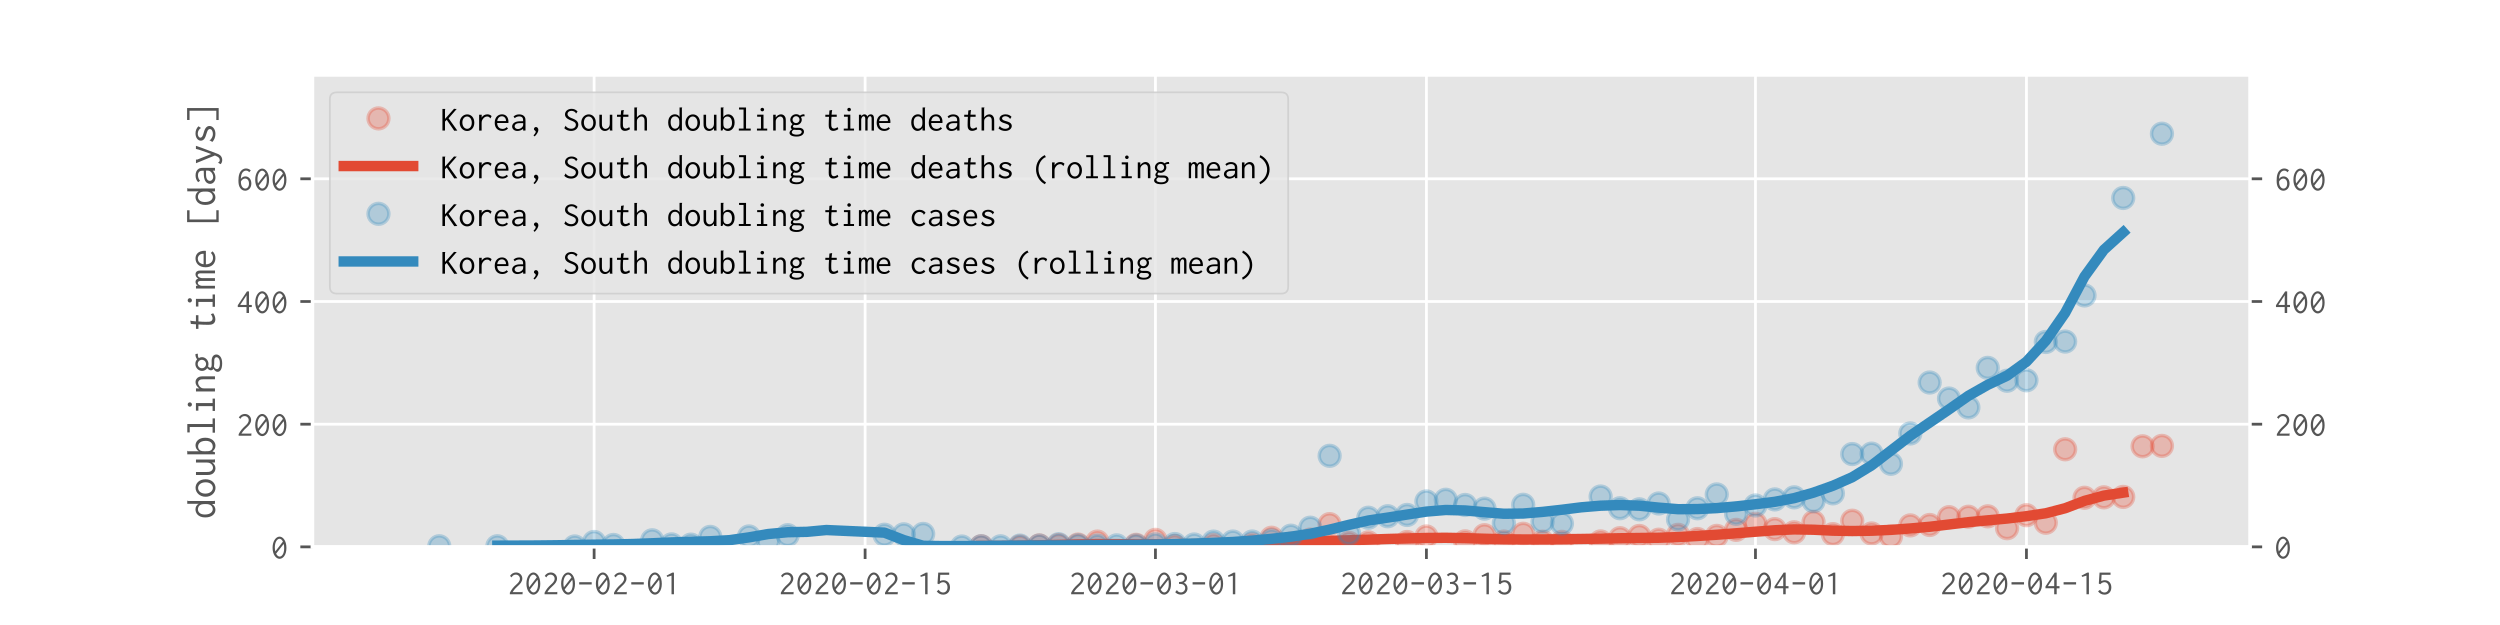 <?xml version="1.0" encoding="utf-8" standalone="no"?>
<!DOCTYPE svg PUBLIC "-//W3C//DTD SVG 1.1//EN"
  "http://www.w3.org/Graphics/SVG/1.1/DTD/svg11.dtd">
<!-- Created with matplotlib (https://matplotlib.org/) -->
<svg height="180pt" version="1.1" viewBox="0 0 720 180" width="720pt" xmlns="http://www.w3.org/2000/svg" xmlns:xlink="http://www.w3.org/1999/xlink">
 <defs>
  <style type="text/css">
*{stroke-linecap:butt;stroke-linejoin:round;}
  </style>
 </defs>
 <g id="figure_1">
  <g id="patch_1">
   <path d="M 0 180 
L 720 180 
L 720 0 
L 0 0 
z
" style="fill:#ffffff;"/>
  </g>
  <g id="axes_1">
   <g id="patch_2">
    <path d="M 90 157.5 
L 648 157.5 
L 648 21.6 
L 90 21.6 
z
" style="fill:#e5e5e5;"/>
   </g>
   <g id="matplotlib.axis_1">
    <g id="xtick_1">
     <g id="line2d_1">
      <path clip-path="url(#pb7c9d7b85d)" d="M 171.108 157.5 
L 171.108 21.6 
" style="fill:none;stroke:#ffffff;stroke-linecap:square;stroke-width:0.8;"/>
     </g>
     <g id="line2d_2">
      <defs>
       <path d="M 0 0 
L 0 3.5 
" id="m8cea202006" style="stroke:#555555;stroke-width:0.8;"/>
      </defs>
      <g>
       <use style="fill:#555555;stroke:#555555;stroke-width:0.8;" x="171.108" xlink:href="#m8cea202006" y="157.5"/>
      </g>
     </g>
     <g id="text_1">
      <!-- 2020-02-01 -->
      <defs>
       <path d="M 7.703 52.594 
L 12.797 48.5 
C 13.406 49.406 13.094 50 13.703 50.797 
C 15.203 53.094 18.906 56.5 24.297 56.5 
C 31 56.5 36.297 51.406 36.297 44.703 
C 36.297 37.094 29.906 31.594 25.406 27.5 
C 18.297 21.094 12.5 14.703 7.297 4.406 
L 7.297 0 
L 43.906 0 
L 43.906 6.906 
C 43.203 7.203 42.703 6.703 42.5 6.5 
C 42.094 6.094 41.906 6.094 41.5 6.094 
L 15.297 6.094 
C 20.5 15.094 27.797 21.297 32.297 25.5 
C 36.797 29.797 43.203 36.203 43.203 45.203 
C 43.203 54.906 35.297 62.703 25.203 62.703 
C 18.094 62.703 11.406 58.906 7.703 52.594 
z
" id="Inconsolata-50"/>
       <path d="M 25.094 62.703 
C 15.203 62.703 5 50.5 5 30.594 
C 5 10.406 15.297 -1.203 25.203 -1.203 
C 34.203 -1.203 44.906 8.594 44.906 30.094 
C 44.906 51.297 34.703 62.703 25.094 62.703 
z
M 34.797 48.406 
L 12.906 20 
C 12 23.5 11.5 27.406 11.5 31.797 
C 11.5 47.797 18.797 56.594 25 56.594 
C 28.406 56.594 32.094 53.906 34.797 48.406 
z
M 37.094 41.797 
C 38 38.297 38.406 34.094 38.406 29.203 
C 38.406 11.797 30.906 5.203 25.406 5.203 
C 21.703 5.203 17.906 8.203 15.203 13.703 
z
" id="Inconsolata-48"/>
       <path d="M 7 34.703 
L 7 28.094 
L 43 28.094 
L 43 34.703 
z
" id="Inconsolata-45"/>
       <path d="M 29.906 62.297 
L 25.094 62.297 
L 8.797 53.797 
L 10.406 49.906 
L 22.906 53.594 
L 22.906 -0.094 
L 29.906 -0.094 
z
" id="Inconsolata-49"/>
      </defs>
      <g style="fill:#555555;" transform="translate(146.108 171.141)scale(0.1 -0.1)">
       <use xlink:href="#Inconsolata-50"/>
       <use x="50" xlink:href="#Inconsolata-48"/>
       <use x="100" xlink:href="#Inconsolata-50"/>
       <use x="150" xlink:href="#Inconsolata-48"/>
       <use x="200" xlink:href="#Inconsolata-45"/>
       <use x="250" xlink:href="#Inconsolata-48"/>
       <use x="300" xlink:href="#Inconsolata-50"/>
       <use x="350" xlink:href="#Inconsolata-45"/>
       <use x="400" xlink:href="#Inconsolata-48"/>
       <use x="450" xlink:href="#Inconsolata-49"/>
      </g>
     </g>
    </g>
    <g id="xtick_2">
     <g id="line2d_3">
      <path clip-path="url(#pb7c9d7b85d)" d="M 249.15 157.5 
L 249.15 21.6 
" style="fill:none;stroke:#ffffff;stroke-linecap:square;stroke-width:0.8;"/>
     </g>
     <g id="line2d_4">
      <g>
       <use style="fill:#555555;stroke:#555555;stroke-width:0.8;" x="249.15" xlink:href="#m8cea202006" y="157.5"/>
      </g>
     </g>
     <g id="text_2">
      <!-- 2020-02-15 -->
      <defs>
       <path d="M 10.594 62.297 
L 8.406 30.594 
L 12.906 28.797 
C 15.906 32.594 20.297 34.703 24.594 34.703 
C 31.094 34.703 37.297 29.703 37.297 19.797 
C 37.297 10.203 31.406 5 24.703 5 
C 18 5 13.594 10.094 13.297 10.703 
C 12.906 11.5 13.406 12.5 12.5 13.094 
L 6.297 8.406 
C 10.5 2.297 17.406 -1.203 24.797 -1.203 
C 35.594 -1.203 44.5 6.094 44.5 19.594 
C 44.5 33 36.094 40.406 25.594 40.406 
C 22.203 40.406 18.703 39.594 15.5 38 
L 16.406 56 
L 42.203 56 
L 42.203 62.297 
z
" id="Inconsolata-53"/>
      </defs>
      <g style="fill:#555555;" transform="translate(224.15 171.141)scale(0.1 -0.1)">
       <use xlink:href="#Inconsolata-50"/>
       <use x="50" xlink:href="#Inconsolata-48"/>
       <use x="100" xlink:href="#Inconsolata-50"/>
       <use x="150" xlink:href="#Inconsolata-48"/>
       <use x="200" xlink:href="#Inconsolata-45"/>
       <use x="250" xlink:href="#Inconsolata-48"/>
       <use x="300" xlink:href="#Inconsolata-50"/>
       <use x="350" xlink:href="#Inconsolata-45"/>
       <use x="400" xlink:href="#Inconsolata-49"/>
       <use x="450" xlink:href="#Inconsolata-53"/>
      </g>
     </g>
    </g>
    <g id="xtick_3">
     <g id="line2d_5">
      <path clip-path="url(#pb7c9d7b85d)" d="M 332.766 157.5 
L 332.766 21.6 
" style="fill:none;stroke:#ffffff;stroke-linecap:square;stroke-width:0.8;"/>
     </g>
     <g id="line2d_6">
      <g>
       <use style="fill:#555555;stroke:#555555;stroke-width:0.8;" x="332.766" xlink:href="#m8cea202006" y="157.5"/>
      </g>
     </g>
     <g id="text_3">
      <!-- 2020-03-01 -->
      <defs>
       <path d="M 41 46.703 
C 41 55.203 33.797 62.5 23.906 62.5 
C 18.297 62.5 12.797 60.094 8.906 55.797 
L 12.797 51.5 
C 15.703 54.594 19.703 56.297 23.594 56.297 
C 30 56.297 34.406 51.797 34.406 46.5 
C 34.406 42.797 32.094 38.594 27.703 36.703 
C 26.594 36.297 23.797 35.203 17.906 35.203 
L 17.906 29.594 
C 18.906 29.703 20 29.797 21.094 29.797 
C 29.5 29.797 35.703 25.406 35.703 17.906 
C 35.703 11.094 30.5 5.203 23.203 5.203 
C 17.406 5.203 13.906 9 13.406 9.5 
C 12.594 10.406 13 11.406 12.094 12.297 
L 6.906 6 
C 11 1.297 17 -1.094 23.203 -1.094 
C 35.203 -1.094 42.406 7.406 42.406 17.094 
C 42.406 24.5 38.203 30.797 31.703 33.203 
C 37.297 35.297 41 40.594 41 46.703 
z
" id="Inconsolata-51"/>
      </defs>
      <g style="fill:#555555;" transform="translate(307.766 171.141)scale(0.1 -0.1)">
       <use xlink:href="#Inconsolata-50"/>
       <use x="50" xlink:href="#Inconsolata-48"/>
       <use x="100" xlink:href="#Inconsolata-50"/>
       <use x="150" xlink:href="#Inconsolata-48"/>
       <use x="200" xlink:href="#Inconsolata-45"/>
       <use x="250" xlink:href="#Inconsolata-48"/>
       <use x="300" xlink:href="#Inconsolata-51"/>
       <use x="350" xlink:href="#Inconsolata-45"/>
       <use x="400" xlink:href="#Inconsolata-48"/>
       <use x="450" xlink:href="#Inconsolata-49"/>
      </g>
     </g>
    </g>
    <g id="xtick_4">
     <g id="line2d_7">
      <path clip-path="url(#pb7c9d7b85d)" d="M 410.808 157.5 
L 410.808 21.6 
" style="fill:none;stroke:#ffffff;stroke-linecap:square;stroke-width:0.8;"/>
     </g>
     <g id="line2d_8">
      <g>
       <use style="fill:#555555;stroke:#555555;stroke-width:0.8;" x="410.808" xlink:href="#m8cea202006" y="157.5"/>
      </g>
     </g>
     <g id="text_4">
      <!-- 2020-03-15 -->
      <g style="fill:#555555;" transform="translate(385.808 171.141)scale(0.1 -0.1)">
       <use xlink:href="#Inconsolata-50"/>
       <use x="50" xlink:href="#Inconsolata-48"/>
       <use x="100" xlink:href="#Inconsolata-50"/>
       <use x="150" xlink:href="#Inconsolata-48"/>
       <use x="200" xlink:href="#Inconsolata-45"/>
       <use x="250" xlink:href="#Inconsolata-48"/>
       <use x="300" xlink:href="#Inconsolata-51"/>
       <use x="350" xlink:href="#Inconsolata-45"/>
       <use x="400" xlink:href="#Inconsolata-49"/>
       <use x="450" xlink:href="#Inconsolata-53"/>
      </g>
     </g>
    </g>
    <g id="xtick_5">
     <g id="line2d_9">
      <path clip-path="url(#pb7c9d7b85d)" d="M 505.573 157.5 
L 505.573 21.6 
" style="fill:none;stroke:#ffffff;stroke-linecap:square;stroke-width:0.8;"/>
     </g>
     <g id="line2d_10">
      <g>
       <use style="fill:#555555;stroke:#555555;stroke-width:0.8;" x="505.573" xlink:href="#m8cea202006" y="157.5"/>
      </g>
     </g>
     <g id="text_5">
      <!-- 2020-04-01 -->
      <defs>
       <path d="M 31.297 62.297 
L 4.797 22.406 
L 4.797 17.203 
L 29.906 17.203 
L 29.906 0 
L 37.094 0 
L 37.094 17.094 
L 45.203 17.094 
L 45.203 23.297 
L 37.094 23.297 
L 37.094 62.297 
z
M 30 51.203 
L 30 23.297 
L 11.703 23.297 
z
" id="Inconsolata-52"/>
      </defs>
      <g style="fill:#555555;" transform="translate(480.573 171.141)scale(0.1 -0.1)">
       <use xlink:href="#Inconsolata-50"/>
       <use x="50" xlink:href="#Inconsolata-48"/>
       <use x="100" xlink:href="#Inconsolata-50"/>
       <use x="150" xlink:href="#Inconsolata-48"/>
       <use x="200" xlink:href="#Inconsolata-45"/>
       <use x="250" xlink:href="#Inconsolata-48"/>
       <use x="300" xlink:href="#Inconsolata-52"/>
       <use x="350" xlink:href="#Inconsolata-45"/>
       <use x="400" xlink:href="#Inconsolata-48"/>
       <use x="450" xlink:href="#Inconsolata-49"/>
      </g>
     </g>
    </g>
    <g id="xtick_6">
     <g id="line2d_11">
      <path clip-path="url(#pb7c9d7b85d)" d="M 583.615 157.5 
L 583.615 21.6 
" style="fill:none;stroke:#ffffff;stroke-linecap:square;stroke-width:0.8;"/>
     </g>
     <g id="line2d_12">
      <g>
       <use style="fill:#555555;stroke:#555555;stroke-width:0.8;" x="583.615" xlink:href="#m8cea202006" y="157.5"/>
      </g>
     </g>
     <g id="text_6">
      <!-- 2020-04-15 -->
      <g style="fill:#555555;" transform="translate(558.615 171.141)scale(0.1 -0.1)">
       <use xlink:href="#Inconsolata-50"/>
       <use x="50" xlink:href="#Inconsolata-48"/>
       <use x="100" xlink:href="#Inconsolata-50"/>
       <use x="150" xlink:href="#Inconsolata-48"/>
       <use x="200" xlink:href="#Inconsolata-45"/>
       <use x="250" xlink:href="#Inconsolata-48"/>
       <use x="300" xlink:href="#Inconsolata-52"/>
       <use x="350" xlink:href="#Inconsolata-45"/>
       <use x="400" xlink:href="#Inconsolata-49"/>
       <use x="450" xlink:href="#Inconsolata-53"/>
      </g>
     </g>
    </g>
   </g>
   <g id="matplotlib.axis_2">
    <g id="ytick_1">
     <g id="line2d_13">
      <path clip-path="url(#pb7c9d7b85d)" d="M 90 157.5 
L 648 157.5 
" style="fill:none;stroke:#ffffff;stroke-linecap:square;stroke-width:0.8;"/>
     </g>
     <g id="line2d_14">
      <defs>
       <path d="M 0 0 
L -3.5 0 
" id="m09664f0819" style="stroke:#555555;stroke-width:0.8;"/>
      </defs>
      <g>
       <use style="fill:#555555;stroke:#555555;stroke-width:0.8;" x="90" xlink:href="#m09664f0819" y="157.5"/>
      </g>
     </g>
     <g id="line2d_15">
      <defs>
       <path d="M 0 0 
L 3.5 0 
" id="mfb04af4092" style="stroke:#555555;stroke-width:0.8;"/>
      </defs>
      <g>
       <use style="fill:#555555;stroke:#555555;stroke-width:0.8;" x="648" xlink:href="#mfb04af4092" y="157.5"/>
      </g>
     </g>
     <g id="text_7">
      <!-- 0 -->
      <g style="fill:#555555;" transform="translate(78 160.82)scale(0.1 -0.1)">
       <use xlink:href="#Inconsolata-48"/>
      </g>
     </g>
     <g id="text_8">
      <!-- 0 -->
      <g style="fill:#555555;" transform="translate(655 160.82)scale(0.1 -0.1)">
       <use xlink:href="#Inconsolata-48"/>
      </g>
     </g>
    </g>
    <g id="ytick_2">
     <g id="line2d_16">
      <path clip-path="url(#pb7c9d7b85d)" d="M 90 122.166 
L 648 122.166 
" style="fill:none;stroke:#ffffff;stroke-linecap:square;stroke-width:0.8;"/>
     </g>
     <g id="line2d_17">
      <g>
       <use style="fill:#555555;stroke:#555555;stroke-width:0.8;" x="90" xlink:href="#m09664f0819" y="122.166"/>
      </g>
     </g>
     <g id="line2d_18">
      <g>
       <use style="fill:#555555;stroke:#555555;stroke-width:0.8;" x="648" xlink:href="#mfb04af4092" y="122.166"/>
      </g>
     </g>
     <g id="text_9">
      <!-- 200 -->
      <g style="fill:#555555;" transform="translate(68 125.486)scale(0.1 -0.1)">
       <use xlink:href="#Inconsolata-50"/>
       <use x="50" xlink:href="#Inconsolata-48"/>
       <use x="100" xlink:href="#Inconsolata-48"/>
      </g>
     </g>
     <g id="text_10">
      <!-- 200 -->
      <g style="fill:#555555;" transform="translate(655 125.486)scale(0.1 -0.1)">
       <use xlink:href="#Inconsolata-50"/>
       <use x="50" xlink:href="#Inconsolata-48"/>
       <use x="100" xlink:href="#Inconsolata-48"/>
      </g>
     </g>
    </g>
    <g id="ytick_3">
     <g id="line2d_19">
      <path clip-path="url(#pb7c9d7b85d)" d="M 90 86.832 
L 648 86.832 
" style="fill:none;stroke:#ffffff;stroke-linecap:square;stroke-width:0.8;"/>
     </g>
     <g id="line2d_20">
      <g>
       <use style="fill:#555555;stroke:#555555;stroke-width:0.8;" x="90" xlink:href="#m09664f0819" y="86.832"/>
      </g>
     </g>
     <g id="line2d_21">
      <g>
       <use style="fill:#555555;stroke:#555555;stroke-width:0.8;" x="648" xlink:href="#mfb04af4092" y="86.832"/>
      </g>
     </g>
     <g id="text_11">
      <!-- 400 -->
      <g style="fill:#555555;" transform="translate(68 90.152)scale(0.1 -0.1)">
       <use xlink:href="#Inconsolata-52"/>
       <use x="50" xlink:href="#Inconsolata-48"/>
       <use x="100" xlink:href="#Inconsolata-48"/>
      </g>
     </g>
     <g id="text_12">
      <!-- 400 -->
      <g style="fill:#555555;" transform="translate(655 90.152)scale(0.1 -0.1)">
       <use xlink:href="#Inconsolata-52"/>
       <use x="50" xlink:href="#Inconsolata-48"/>
       <use x="100" xlink:href="#Inconsolata-48"/>
      </g>
     </g>
    </g>
    <g id="ytick_4">
     <g id="line2d_22">
      <path clip-path="url(#pb7c9d7b85d)" d="M 90 51.498 
L 648 51.498 
" style="fill:none;stroke:#ffffff;stroke-linecap:square;stroke-width:0.8;"/>
     </g>
     <g id="line2d_23">
      <g>
       <use style="fill:#555555;stroke:#555555;stroke-width:0.8;" x="90" xlink:href="#m09664f0819" y="51.498"/>
      </g>
     </g>
     <g id="line2d_24">
      <g>
       <use style="fill:#555555;stroke:#555555;stroke-width:0.8;" x="648" xlink:href="#mfb04af4092" y="51.498"/>
      </g>
     </g>
     <g id="text_13">
      <!-- 600 -->
      <defs>
       <path d="M 28.703 63 
C 21.203 63 13.203 58.406 9.297 47.5 
C 7.203 41.594 6.703 34.297 6.703 28.297 
C 6.703 21 7.406 13.203 11.406 7.203 
C 15 1.703 20.594 -1.094 26.094 -1.094 
C 35.594 -1.094 43.906 6.906 43.906 19.797 
C 43.906 32.703 35.594 40.203 26.797 40.203 
C 21.406 40.203 16.297 37.297 13.594 32.703 
C 14 54 24.203 56.797 28.703 56.797 
C 32.797 56.797 35.594 54.594 36 54.203 
C 36.594 53.5 36.594 52.594 37.5 51.906 
L 42.297 57.297 
C 38.703 60.906 33.703 63 28.703 63 
z
M 26.094 34 
C 31.094 34 37.094 30.094 37.094 19.406 
C 37.094 9.703 31.703 5.094 26.406 5.094 
C 18.797 5.094 13.094 14 13.906 25.703 
C 16.703 30.797 21.5 34 26.094 34 
z
" id="Inconsolata-54"/>
      </defs>
      <g style="fill:#555555;" transform="translate(68 54.818)scale(0.1 -0.1)">
       <use xlink:href="#Inconsolata-54"/>
       <use x="50" xlink:href="#Inconsolata-48"/>
       <use x="100" xlink:href="#Inconsolata-48"/>
      </g>
     </g>
     <g id="text_14">
      <!-- 600 -->
      <g style="fill:#555555;" transform="translate(655 54.818)scale(0.1 -0.1)">
       <use xlink:href="#Inconsolata-54"/>
       <use x="50" xlink:href="#Inconsolata-48"/>
       <use x="100" xlink:href="#Inconsolata-48"/>
      </g>
     </g>
    </g>
    <g id="text_15">
     <!-- doubling time [days] -->
     <defs>
      <path d="M 37.094 39 
C 34.906 43.703 30 46.797 23.703 46.797 
C 15 46.797 4.406 40.594 4.406 23.203 
C 4.406 6.297 13.797 -1.094 22.594 -1.094 
C 28.406 -1.094 33.797 2.203 36.703 7.297 
L 36.703 3.297 
C 36.703 2.203 36.797 1.094 37.094 0 
L 44.297 0 
C 43.906 1.297 43.906 2.797 43.906 4.203 
L 43.797 63.594 
C 43.797 64.203 43.797 64.406 44.203 65 
C 44.406 65.297 44.797 65.797 44.703 66.5 
L 37.094 66.5 
z
M 24 40.906 
C 28 40.906 33.906 38.797 35.703 32 
C 36.297 29.906 36.5 27.406 36.5 22.297 
C 36.5 18.797 36.297 16.297 35.5 13.906 
C 33.797 8.5 29 5.297 24.297 5.297 
C 19.094 5.297 11.406 9.297 11.406 24.297 
C 11.406 37.406 18.703 40.906 24 40.906 
z
" id="Inconsolata-100"/>
      <path d="M 46 22.594 
C 46 38.406 36 46.594 25.594 46.594 
C 14 46.594 4 36.594 4 22.406 
C 4 8.5 13.906 -1.297 25.406 -1.297 
C 36.203 -1.297 46 7.406 46 22.594 
z
M 25.094 40.5 
C 31.703 40.5 38.703 34.797 38.703 22.297 
C 38.703 10.797 32.094 5 25.5 5 
C 18.203 5 11.594 11.797 11.594 23.094 
C 11.594 34.297 18.094 40.5 25.094 40.5 
z
" id="Inconsolata-111"/>
      <path d="M 6.203 45.594 
L 6.203 20.094 
C 6.203 16.203 6.203 12.203 8 8.094 
C 10.594 2.094 16.203 -1.203 22.203 -1.203 
C 27.906 -1.203 33.297 1.906 36.297 6.906 
L 36.203 3.5 
C 36.203 2.297 36.203 1.094 36.406 0 
L 44 0 
C 43.5 1.297 43.406 2.797 43.406 4.094 
L 43.406 45.594 
L 36.203 45.594 
L 36.203 20.5 
C 36.203 17 35.906 14.297 34.406 11.5 
C 32.297 7.594 28.203 4.703 23.797 4.703 
C 20.297 4.703 16.906 6.703 15.094 10.297 
C 13.5 13.5 13.5 17.094 13.5 20.094 
L 13.5 45.594 
z
" id="Inconsolata-117"/>
      <path d="M 5.906 66.5 
L 5.906 0 
L 10.594 0 
L 13.094 6 
C 16.094 1.5 21.094 -1.203 26.594 -1.203 
C 36 -1.203 45.703 6.797 45.703 23.406 
C 45.703 39.297 36.297 46.703 27.297 46.703 
C 21.5 46.703 16.094 43.594 13.203 38.594 
L 13.203 64.203 
C 13.203 64.797 13.297 65 13.797 65.406 
C 14 65.5 14.5 65.906 14.406 66.5 
z
M 24.797 40.5 
C 29.094 40.5 38.203 38 38.203 21.797 
C 38.203 7.906 29.203 5.297 24.703 5.297 
C 21.594 5.297 14.703 6.5 13.5 15.297 
C 13.203 17.594 13.203 20.297 13.203 24.297 
C 13.203 28.406 13.406 31.406 14.406 33.906 
C 16.094 38 20.297 40.5 24.797 40.5 
z
" id="Inconsolata-98"/>
      <path d="M 8.406 66.406 
L 8.406 60.594 
L 21.406 60.594 
L 21.406 5.703 
L 7.797 5.703 
L 7.797 0 
L 42.094 0 
L 42.094 5.703 
L 28.594 5.703 
L 28.594 66.406 
z
" id="Inconsolata-108"/>
      <path d="M 10.594 45.703 
L 10.594 39.797 
L 21.594 39.797 
L 21.594 5.703 
L 10 5.703 
L 10 0 
L 39.594 0 
L 39.594 5.703 
L 28.906 5.703 
L 28.906 45.703 
z
M 25.406 65.5 
C 22.5 65.5 20.203 63.203 20.203 60.406 
C 20.203 57.594 22.5 55.297 25.406 55.297 
C 28.297 55.297 30.594 57.594 30.594 60.406 
C 30.594 63.203 28.297 65.5 25.406 65.5 
z
" id="Inconsolata-105"/>
      <path d="M 6.797 0 
L 14.094 0 
L 14.094 26.297 
C 14.094 29.297 14.5 31.594 16.406 34.094 
C 18.094 36.406 22.5 40.5 27.297 40.5 
C 29.594 40.5 31.906 39.5 33.5 37.594 
C 36 34.594 36 30.703 36 27.5 
L 36 0 
L 43.094 0 
L 43.094 27.703 
C 43.094 31.203 43.094 35 41.5 38.703 
C 39.203 43.797 34.5 46.703 29.297 46.703 
C 23.094 46.703 17.5 42.703 14.094 37.594 
L 14.094 45.594 
L 6.797 45.594 
z
" id="Inconsolata-110"/>
      <path d="M 12.5 31.406 
C 12.5 36.906 17.094 41.406 22.594 41.406 
C 28.203 41.406 32.703 36.906 32.703 31.406 
C 32.703 25.906 28.203 21.406 22.594 21.406 
C 17 21.406 12.5 25.906 12.5 31.406 
z
M 23 47.094 
C 13.906 47.094 6 39.906 6 31 
C 6 26 8.5 21.297 12.703 18.594 
C 9.406 15.797 7.5 12.703 7.5 9.797 
C 7.5 7.906 8.297 5.203 11.203 3.703 
C 6.297 0.594 3.797 -2.797 3.797 -6.406 
C 3.797 -11.406 8.406 -17.297 24.406 -17.297 
C 39.906 -17.297 45.5 -9.406 45.5 -3.297 
C 45.5 0.703 43.203 4.703 38.406 6.594 
C 33.594 8.594 28.094 7.906 22.906 7.906 
C 19.5 7.906 17.297 8.203 16.406 8.5 
C 14.594 9 13.594 10.094 13.594 11.5 
C 13.594 13.906 16.406 16.203 16.906 16.594 
C 18.703 15.906 20.703 15.594 22.703 15.594 
C 31.703 15.594 39.094 22.797 39.094 31.203 
C 39.094 34 38.297 36.703 36.797 39 
C 39.203 40.406 42 41.203 44.797 41.203 
C 45.703 41.203 46.5 41.094 47.406 40.906 
L 46.594 46.797 
C 42 47.203 37.406 45.703 33.906 42.797 
C 31 45.594 27.203 47.094 23 47.094 
z
M 16.094 2.406 
C 17.797 2.203 20.203 2 23.703 1.797 
C 27.094 1.703 30.797 2 33.406 1.594 
C 37.594 0.906 38.906 -1.703 38.906 -3.703 
C 38.906 -5.703 37.703 -8.094 34.594 -9.797 
C 31.203 -11.594 27.406 -11.797 24.297 -11.797 
C 22.203 -11.797 18.297 -11.703 14.906 -10.297 
C 11.203 -8.797 10.406 -6.297 10.406 -4.703 
C 10.406 -1.406 13.5 1 16.094 2.406 
z
" id="Inconsolata-103"/>
      <path id="Inconsolata-32"/>
      <path d="M 18.797 57.906 
L 17.906 45.594 
L 7 45.594 
L 6.906 39.703 
L 17.594 39.703 
C 17 31.906 16.703 24.094 16.703 16.406 
C 16.703 12.297 16.703 7.703 19.406 3.906 
C 21.594 0.906 25.094 -0.906 29.797 -0.906 
C 35.203 -0.906 40.5 1.406 44.406 4.203 
L 42.203 9.906 
C 38.297 7 34.703 5.703 31.906 5.703 
C 28.5 5.703 25 7.594 24.203 13.094 
C 24.203 13.5 23.906 15.203 23.906 21.906 
C 23.906 27.797 24.203 33.797 24.797 39.703 
L 39.797 39.703 
L 39.797 45.703 
L 24.906 45.703 
C 24.906 45.703 25.594 53.906 26.094 56.5 
C 26.203 57.5 27 58.094 26.594 59.203 
z
" id="Inconsolata-116"/>
      <path d="M 3.703 0 
L 10.297 0 
L 10.297 30.406 
C 10.297 32.594 10.5 34.594 11.797 37 
C 13.406 40 15.406 41.203 17.297 41.203 
C 18.906 41.203 20.703 40.203 21.5 37.703 
C 22.094 35.797 22 33.594 22 31.703 
L 22 0 
L 28.703 0 
L 28.703 30.203 
C 28.703 32.594 28.906 34.5 30.594 37.406 
C 31.406 38.594 33.094 41.5 35.906 41.5 
C 37.406 41.5 38.797 40.594 39.5 38.906 
C 40.406 37 40.203 34.406 40.203 32.297 
L 40.203 -0.094 
L 47 -0.094 
L 47 32.406 
C 47 36.203 47.094 40 45.094 43.094 
C 43.406 45.703 40.5 46.703 38 46.703 
C 33.594 46.703 29.5 44.094 27.703 40.094 
C 27 43.906 23.797 46.703 19.703 46.703 
C 15.906 46.703 12.406 44.297 10.297 41.094 
L 10.406 45.594 
L 3.703 45.594 
z
" id="Inconsolata-109"/>
      <path d="M 25.797 46.703 
C 14.906 46.703 4.797 38.906 4.797 22.297 
C 4.797 7 14.297 -1.094 26.703 -1.094 
C 33.297 -1.094 39.203 1.297 43.094 6 
L 39.094 9.906 
C 36.203 6.5 31.797 4.703 27.297 4.703 
C 21.203 4.703 12.297 8.094 11.797 21.797 
L 44.203 21.797 
C 44.5 24.906 44.406 27.906 43.906 30.5 
C 41.797 42.797 33.297 46.703 25.797 46.703 
z
M 12 27.297 
C 13.5 38.094 20.406 41.203 25.297 41.203 
C 32.703 41.203 38 34.703 37.094 27.297 
z
" id="Inconsolata-101"/>
      <path d="M 13.094 66.906 
L 13.094 -8.906 
L 41.703 -8.906 
L 41.703 -3.203 
L 19.5 -3.203 
L 19.5 61 
L 41.594 61 
L 41.594 66.906 
z
" id="Inconsolata-91"/>
      <path d="M 9 40.297 
L 12.5 35.703 
C 16.297 39.594 21.406 40.797 25.703 40.797 
C 31.094 40.797 33.797 38.5 35.094 36.406 
C 36.594 33.906 36.5 30.906 36.5 28.5 
L 36.5 26.906 
L 35.094 26.906 
C 28.297 26.906 21.094 26.906 15.297 24.797 
C 8.094 22.203 4.906 16.797 4.906 11.797 
C 4.906 5.094 10.703 -1.203 20.203 -1.203 
C 25.797 -1.203 31.594 0.906 36.594 5 
L 36.594 0 
L 43.406 0 
L 43.406 28.297 
C 43.406 32 43.297 35.5 41.203 39.094 
C 38.203 44 32.406 46.594 25.297 46.594 
C 19.203 46.594 13.297 44.703 9 40.297 
z
M 36.797 21.406 
L 36.797 18.297 
C 36.797 16 36.797 13 33.703 9.703 
C 32 8 27.703 4.297 21.703 4.297 
C 15.594 4.297 12.094 8.203 12.094 12.203 
C 12.094 15.594 14.406 19.297 20.094 20.703 
C 24.297 21.703 30.406 21.406 35.203 21.406 
z
" id="Inconsolata-97"/>
      <path d="M 4.5 45.594 
L 23.094 0.094 
L 21.594 -3.203 
C 20.797 -5.094 19.906 -7 18.5 -8.5 
C 16.594 -10.594 14.203 -11.5 12.094 -11.5 
C 8.703 -11.5 7 -9.203 6.703 -8.797 
C 6.406 -8.297 6.5 -7.594 5.906 -7.094 
L 2.203 -13.594 
C 4.797 -16.094 8.297 -17.406 12.094 -17.406 
C 16.203 -17.406 20.5 -15.906 23.5 -12.5 
C 25.5 -10.203 26.5 -7.797 27.5 -5.203 
L 41.703 32.5 
C 43.406 36.797 44.906 41.203 46.297 45.703 
L 38.797 45.703 
C 38 41.5 36.703 37.5 35.297 33.5 
L 26.594 9 
L 13.203 42.703 
C 13.094 43 13.094 43.203 13.094 43.5 
C 13.094 44.203 13.594 44.703 13.5 45.594 
z
" id="Inconsolata-121"/>
      <path d="M 43.203 39.594 
C 39 44.203 32.906 46.703 26.094 46.703 
C 15.5 46.703 8.594 40.797 8.594 34 
C 8.594 26 17.203 23.094 19.703 22.203 
C 23.594 20.797 28.594 19.594 32 18 
C 35.797 16.203 36.5 13.797 36.5 12.203 
C 36.5 7.906 31.297 5 24.797 5 
C 17 5 12 9.703 10.5 11.297 
C 10.203 11.703 10.203 12 10.203 12.406 
C 10.203 12.5 10.297 13.094 9.797 13.297 
L 5.594 6.203 
C 11 1.203 18 -1.094 24.906 -1.094 
C 37.406 -1.094 43.906 6.297 43.906 13.203 
C 43.906 16.297 42.594 20.5 37.203 23.5 
C 32.094 26.406 24.703 27.406 20.406 29.5 
C 16.703 31.297 15.906 33.5 15.906 35.094 
C 15.906 38.703 20.406 41.297 25.5 41.297 
C 32.094 41.297 36.5 37.297 38.203 35 
C 38.5 34.703 38.406 34.406 38.406 34.094 
C 38.406 33.5 38.797 33.297 39 33.297 
z
" id="Inconsolata-115"/>
      <path d="M 36.906 66.906 
L 8.297 66.906 
L 8.297 61 
L 30.5 61 
L 30.5 -3.203 
L 8.203 -3.203 
L 8.203 -8.906 
L 36.906 -8.906 
z
" id="Inconsolata-93"/>
     </defs>
     <g style="fill:#555555;" transform="translate(61.911 149.55)rotate(-90)scale(0.12 -0.12)">
      <use xlink:href="#Inconsolata-100"/>
      <use x="50" xlink:href="#Inconsolata-111"/>
      <use x="100" xlink:href="#Inconsolata-117"/>
      <use x="150" xlink:href="#Inconsolata-98"/>
      <use x="200" xlink:href="#Inconsolata-108"/>
      <use x="250" xlink:href="#Inconsolata-105"/>
      <use x="300" xlink:href="#Inconsolata-110"/>
      <use x="350" xlink:href="#Inconsolata-103"/>
      <use x="400" xlink:href="#Inconsolata-32"/>
      <use x="450" xlink:href="#Inconsolata-116"/>
      <use x="500" xlink:href="#Inconsolata-105"/>
      <use x="550" xlink:href="#Inconsolata-109"/>
      <use x="600" xlink:href="#Inconsolata-101"/>
      <use x="650" xlink:href="#Inconsolata-32"/>
      <use x="700" xlink:href="#Inconsolata-91"/>
      <use x="750" xlink:href="#Inconsolata-100"/>
      <use x="800" xlink:href="#Inconsolata-97"/>
      <use x="850" xlink:href="#Inconsolata-121"/>
      <use x="900" xlink:href="#Inconsolata-115"/>
      <use x="950" xlink:href="#Inconsolata-93"/>
     </g>
    </g>
   </g>
   <g id="line2d_25">
    <defs>
     <path d="M 0 3 
C 0.796 3 1.559 2.684 2.121 2.121 
C 2.684 1.559 3 0.796 3 0 
C 3 -0.796 2.684 -1.559 2.121 -2.121 
C 1.559 -2.684 0.796 -3 0 -3 
C -0.796 -3 -1.559 -2.684 -2.121 -2.121 
C -2.684 -1.559 -3 -0.796 -3 0 
C -3 0.796 -2.684 1.559 -2.121 2.121 
C -1.559 2.684 -0.796 3 0 3 
z
" id="mdb90ace769" style="stroke:#e24a33;stroke-opacity:0.3;"/>
    </defs>
    <g clip-path="url(#pb7c9d7b85d)">
     <use style="fill:#e24a33;fill-opacity:0.3;stroke:#e24a33;stroke-opacity:0.3;" x="282.596" xlink:href="#mdb90ace769" y="157.323"/>
     <use style="fill:#e24a33;fill-opacity:0.3;stroke:#e24a33;stroke-opacity:0.3;" x="293.745" xlink:href="#mdb90ace769" y="157.389"/>
     <use style="fill:#e24a33;fill-opacity:0.3;stroke:#e24a33;stroke-opacity:0.3;" x="299.32" xlink:href="#mdb90ace769" y="157.074"/>
     <use style="fill:#e24a33;fill-opacity:0.3;stroke:#e24a33;stroke-opacity:0.3;" x="304.894" xlink:href="#mdb90ace769" y="156.951"/>
     <use style="fill:#e24a33;fill-opacity:0.3;stroke:#e24a33;stroke-opacity:0.3;" x="310.469" xlink:href="#mdb90ace769" y="156.828"/>
     <use style="fill:#e24a33;fill-opacity:0.3;stroke:#e24a33;stroke-opacity:0.3;" x="316.043" xlink:href="#mdb90ace769" y="155.97"/>
     <use style="fill:#e24a33;fill-opacity:0.3;stroke:#e24a33;stroke-opacity:0.3;" x="327.192" xlink:href="#mdb90ace769" y="156.91"/>
     <use style="fill:#e24a33;fill-opacity:0.3;stroke:#e24a33;stroke-opacity:0.3;" x="332.766" xlink:href="#mdb90ace769" y="155.48"/>
     <use style="fill:#e24a33;fill-opacity:0.3;stroke:#e24a33;stroke-opacity:0.3;" x="338.341" xlink:href="#mdb90ace769" y="157.255"/>
     <use style="fill:#e24a33;fill-opacity:0.3;stroke:#e24a33;stroke-opacity:0.3;" x="349.49" xlink:href="#mdb90ace769" y="156.951"/>
     <use style="fill:#e24a33;fill-opacity:0.3;stroke:#e24a33;stroke-opacity:0.3;" x="360.638" xlink:href="#mdb90ace769" y="156.828"/>
     <use style="fill:#e24a33;fill-opacity:0.3;stroke:#e24a33;stroke-opacity:0.3;" x="366.213" xlink:href="#mdb90ace769" y="154.868"/>
     <use style="fill:#e24a33;fill-opacity:0.3;stroke:#e24a33;stroke-opacity:0.3;" x="371.787" xlink:href="#mdb90ace769" y="156.542"/>
     <use style="fill:#e24a33;fill-opacity:0.3;stroke:#e24a33;stroke-opacity:0.3;" x="377.362" xlink:href="#mdb90ace769" y="155.398"/>
     <use style="fill:#e24a33;fill-opacity:0.3;stroke:#e24a33;stroke-opacity:0.3;" x="382.936" xlink:href="#mdb90ace769" y="150.949"/>
     <use style="fill:#e24a33;fill-opacity:0.3;stroke:#e24a33;stroke-opacity:0.3;" x="388.51" xlink:href="#mdb90ace769" y="156.338"/>
     <use style="fill:#e24a33;fill-opacity:0.3;stroke:#e24a33;stroke-opacity:0.3;" x="394.085" xlink:href="#mdb90ace769" y="156.215"/>
     <use style="fill:#e24a33;fill-opacity:0.3;stroke:#e24a33;stroke-opacity:0.3;" x="405.234" xlink:href="#mdb90ace769" y="156.093"/>
     <use style="fill:#e24a33;fill-opacity:0.3;stroke:#e24a33;stroke-opacity:0.3;" x="410.808" xlink:href="#mdb90ace769" y="154.5"/>
     <use style="fill:#e24a33;fill-opacity:0.3;stroke:#e24a33;stroke-opacity:0.3;" x="421.957" xlink:href="#mdb90ace769" y="155.909"/>
     <use style="fill:#e24a33;fill-opacity:0.3;stroke:#e24a33;stroke-opacity:0.3;" x="427.531" xlink:href="#mdb90ace769" y="154.133"/>
     <use style="fill:#e24a33;fill-opacity:0.3;stroke:#e24a33;stroke-opacity:0.3;" x="433.106" xlink:href="#mdb90ace769" y="155.97"/>
     <use style="fill:#e24a33;fill-opacity:0.3;stroke:#e24a33;stroke-opacity:0.3;" x="438.68" xlink:href="#mdb90ace769" y="153.725"/>
     <use style="fill:#e24a33;fill-opacity:0.3;stroke:#e24a33;stroke-opacity:0.3;" x="444.255" xlink:href="#mdb90ace769" y="156.001"/>
     <use style="fill:#e24a33;fill-opacity:0.3;stroke:#e24a33;stroke-opacity:0.3;" x="449.829" xlink:href="#mdb90ace769" y="156.052"/>
     <use style="fill:#e24a33;fill-opacity:0.3;stroke:#e24a33;stroke-opacity:0.3;" x="460.978" xlink:href="#mdb90ace769" y="155.929"/>
     <use style="fill:#e24a33;fill-opacity:0.3;stroke:#e24a33;stroke-opacity:0.3;" x="466.552" xlink:href="#mdb90ace769" y="154.99"/>
     <use style="fill:#e24a33;fill-opacity:0.3;stroke:#e24a33;stroke-opacity:0.3;" x="472.127" xlink:href="#mdb90ace769" y="154.353"/>
     <use style="fill:#e24a33;fill-opacity:0.3;stroke:#e24a33;stroke-opacity:0.3;" x="477.701" xlink:href="#mdb90ace769" y="155.434"/>
     <use style="fill:#e24a33;fill-opacity:0.3;stroke:#e24a33;stroke-opacity:0.3;" x="483.276" xlink:href="#mdb90ace769" y="154.035"/>
     <use style="fill:#e24a33;fill-opacity:0.3;stroke:#e24a33;stroke-opacity:0.3;" x="488.85" xlink:href="#mdb90ace769" y="155.235"/>
     <use style="fill:#e24a33;fill-opacity:0.3;stroke:#e24a33;stroke-opacity:0.3;" x="494.425" xlink:href="#mdb90ace769" y="154.337"/>
     <use style="fill:#e24a33;fill-opacity:0.3;stroke:#e24a33;stroke-opacity:0.3;" x="499.999" xlink:href="#mdb90ace769" y="152.602"/>
     <use style="fill:#e24a33;fill-opacity:0.3;stroke:#e24a33;stroke-opacity:0.3;" x="505.573" xlink:href="#mdb90ace769" y="150.826"/>
     <use style="fill:#e24a33;fill-opacity:0.3;stroke:#e24a33;stroke-opacity:0.3;" x="511.148" xlink:href="#mdb90ace769" y="152.388"/>
     <use style="fill:#e24a33;fill-opacity:0.3;stroke:#e24a33;stroke-opacity:0.3;" x="516.722" xlink:href="#mdb90ace769" y="153.3"/>
     <use style="fill:#e24a33;fill-opacity:0.3;stroke:#e24a33;stroke-opacity:0.3;" x="522.297" xlink:href="#mdb90ace769" y="150.336"/>
     <use style="fill:#e24a33;fill-opacity:0.3;stroke:#e24a33;stroke-opacity:0.3;" x="527.871" xlink:href="#mdb90ace769" y="153.827"/>
     <use style="fill:#e24a33;fill-opacity:0.3;stroke:#e24a33;stroke-opacity:0.3;" x="533.446" xlink:href="#mdb90ace769" y="149.969"/>
     <use style="fill:#e24a33;fill-opacity:0.3;stroke:#e24a33;stroke-opacity:0.3;" x="539.02" xlink:href="#mdb90ace769" y="153.643"/>
     <use style="fill:#e24a33;fill-opacity:0.3;stroke:#e24a33;stroke-opacity:0.3;" x="544.594" xlink:href="#mdb90ace769" y="154.5"/>
     <use style="fill:#e24a33;fill-opacity:0.3;stroke:#e24a33;stroke-opacity:0.3;" x="550.169" xlink:href="#mdb90ace769" y="151.316"/>
     <use style="fill:#e24a33;fill-opacity:0.3;stroke:#e24a33;stroke-opacity:0.3;" x="555.743" xlink:href="#mdb90ace769" y="151.194"/>
     <use style="fill:#e24a33;fill-opacity:0.3;stroke:#e24a33;stroke-opacity:0.3;" x="561.318" xlink:href="#mdb90ace769" y="148.948"/>
     <use style="fill:#e24a33;fill-opacity:0.3;stroke:#e24a33;stroke-opacity:0.3;" x="566.892" xlink:href="#mdb90ace769" y="148.826"/>
     <use style="fill:#e24a33;fill-opacity:0.3;stroke:#e24a33;stroke-opacity:0.3;" x="572.467" xlink:href="#mdb90ace769" y="148.704"/>
     <use style="fill:#e24a33;fill-opacity:0.3;stroke:#e24a33;stroke-opacity:0.3;" x="578.041" xlink:href="#mdb90ace769" y="152.124"/>
     <use style="fill:#e24a33;fill-opacity:0.3;stroke:#e24a33;stroke-opacity:0.3;" x="583.615" xlink:href="#mdb90ace769" y="148.377"/>
     <use style="fill:#e24a33;fill-opacity:0.3;stroke:#e24a33;stroke-opacity:0.3;" x="589.19" xlink:href="#mdb90ace769" y="150.551"/>
     <use style="fill:#e24a33;fill-opacity:0.3;stroke:#e24a33;stroke-opacity:0.3;" x="594.764" xlink:href="#mdb90ace769" y="129.396"/>
     <use style="fill:#e24a33;fill-opacity:0.3;stroke:#e24a33;stroke-opacity:0.3;" x="600.339" xlink:href="#mdb90ace769" y="143.356"/>
     <use style="fill:#e24a33;fill-opacity:0.3;stroke:#e24a33;stroke-opacity:0.3;" x="605.913" xlink:href="#mdb90ace769" y="143.234"/>
     <use style="fill:#e24a33;fill-opacity:0.3;stroke:#e24a33;stroke-opacity:0.3;" x="611.488" xlink:href="#mdb90ace769" y="143.111"/>
     <use style="fill:#e24a33;fill-opacity:0.3;stroke:#e24a33;stroke-opacity:0.3;" x="617.062" xlink:href="#mdb90ace769" y="128.539"/>
     <use style="fill:#e24a33;fill-opacity:0.3;stroke:#e24a33;stroke-opacity:0.3;" x="622.636" xlink:href="#mdb90ace769" y="128.416"/>
    </g>
   </g>
   <g id="line2d_26">
    <path clip-path="url(#pb7c9d7b85d)" d="M 282.596 157.231 
L 288.171 157.206 
L 293.745 157.154 
L 299.32 157.043 
L 304.894 156.923 
L 310.469 156.77 
L 316.043 156.694 
L 321.617 156.712 
L 327.192 156.764 
L 332.766 156.747 
L 338.341 156.73 
L 343.915 156.675 
L 349.49 156.601 
L 355.064 156.452 
L 360.638 156.268 
L 366.213 156.088 
L 371.787 156.007 
L 377.362 155.892 
L 382.936 155.753 
L 388.51 155.599 
L 394.085 155.413 
L 399.659 155.225 
L 405.234 155.074 
L 410.808 154.935 
L 416.383 154.886 
L 421.957 154.99 
L 427.531 155.158 
L 433.106 155.304 
L 438.68 155.365 
L 444.255 155.352 
L 449.829 155.299 
L 455.404 155.226 
L 460.978 155.134 
L 466.552 155.016 
L 472.127 154.939 
L 477.701 154.876 
L 483.276 154.678 
L 488.85 154.364 
L 494.425 154.007 
L 499.999 153.583 
L 505.573 153.136 
L 511.148 152.714 
L 516.722 152.463 
L 522.297 152.562 
L 527.871 152.832 
L 533.446 152.939 
L 539.02 152.851 
L 544.594 152.602 
L 550.169 152.201 
L 555.743 151.71 
L 561.318 151.049 
L 566.892 150.387 
L 572.467 149.854 
L 578.041 149.343 
L 583.615 148.656 
L 589.19 147.823 
L 594.764 146.369 
L 600.339 144.247 
L 605.913 142.731 
L 611.488 141.882 
" style="fill:none;stroke:#e24a33;stroke-linecap:square;stroke-width:3;"/>
   </g>
   <g id="line2d_27">
    <defs>
     <path d="M 0 3 
C 0.796 3 1.559 2.684 2.121 2.121 
C 2.684 1.559 3 0.796 3 0 
C 3 -0.796 2.684 -1.559 2.121 -2.121 
C 1.559 -2.684 0.796 -3 0 -3 
C -0.796 -3 -1.559 -2.684 -2.121 -2.121 
C -2.684 -1.559 -3 -0.796 -3 0 
C -3 0.796 -2.684 1.559 -2.121 2.121 
C -1.559 2.684 -0.796 3 0 3 
z
" id="m23092dfb62" style="stroke:#348abd;stroke-opacity:0.3;"/>
    </defs>
    <g clip-path="url(#pb7c9d7b85d)">
     <use style="fill:#348abd;fill-opacity:0.3;stroke:#348abd;stroke-opacity:0.3;" x="126.512" xlink:href="#m23092dfb62" y="157.323"/>
     <use style="fill:#348abd;fill-opacity:0.3;stroke:#348abd;stroke-opacity:0.3;" x="143.236" xlink:href="#m23092dfb62" y="157.323"/>
     <use style="fill:#348abd;fill-opacity:0.3;stroke:#348abd;stroke-opacity:0.3;" x="165.533" xlink:href="#m23092dfb62" y="157.379"/>
     <use style="fill:#348abd;fill-opacity:0.3;stroke:#348abd;stroke-opacity:0.3;" x="171.108" xlink:href="#m23092dfb62" y="156.093"/>
     <use style="fill:#348abd;fill-opacity:0.3;stroke:#348abd;stroke-opacity:0.3;" x="176.682" xlink:href="#m23092dfb62" y="156.951"/>
     <use style="fill:#348abd;fill-opacity:0.3;stroke:#348abd;stroke-opacity:0.3;" x="187.831" xlink:href="#m23092dfb62" y="155.603"/>
     <use style="fill:#348abd;fill-opacity:0.3;stroke:#348abd;stroke-opacity:0.3;" x="193.406" xlink:href="#m23092dfb62" y="156.787"/>
     <use style="fill:#348abd;fill-opacity:0.3;stroke:#348abd;stroke-opacity:0.3;" x="198.98" xlink:href="#m23092dfb62" y="156.859"/>
     <use style="fill:#348abd;fill-opacity:0.3;stroke:#348abd;stroke-opacity:0.3;" x="204.554" xlink:href="#m23092dfb62" y="154.623"/>
     <use style="fill:#348abd;fill-opacity:0.3;stroke:#348abd;stroke-opacity:0.3;" x="215.703" xlink:href="#m23092dfb62" y="154.5"/>
     <use style="fill:#348abd;fill-opacity:0.3;stroke:#348abd;stroke-opacity:0.3;" x="221.278" xlink:href="#m23092dfb62" y="155.909"/>
     <use style="fill:#348abd;fill-opacity:0.3;stroke:#348abd;stroke-opacity:0.3;" x="226.852" xlink:href="#m23092dfb62" y="154.133"/>
     <use style="fill:#348abd;fill-opacity:0.3;stroke:#348abd;stroke-opacity:0.3;" x="254.724" xlink:href="#m23092dfb62" y="154.01"/>
     <use style="fill:#348abd;fill-opacity:0.3;stroke:#348abd;stroke-opacity:0.3;" x="260.299" xlink:href="#m23092dfb62" y="153.888"/>
     <use style="fill:#348abd;fill-opacity:0.3;stroke:#348abd;stroke-opacity:0.3;" x="265.873" xlink:href="#m23092dfb62" y="153.765"/>
     <use style="fill:#348abd;fill-opacity:0.3;stroke:#348abd;stroke-opacity:0.3;" x="277.022" xlink:href="#m23092dfb62" y="157.399"/>
     <use style="fill:#348abd;fill-opacity:0.3;stroke:#348abd;stroke-opacity:0.3;" x="282.596" xlink:href="#m23092dfb62" y="157.318"/>
     <use style="fill:#348abd;fill-opacity:0.3;stroke:#348abd;stroke-opacity:0.3;" x="288.171" xlink:href="#m23092dfb62" y="157.337"/>
     <use style="fill:#348abd;fill-opacity:0.3;stroke:#348abd;stroke-opacity:0.3;" x="293.745" xlink:href="#m23092dfb62" y="157.128"/>
     <use style="fill:#348abd;fill-opacity:0.3;stroke:#348abd;stroke-opacity:0.3;" x="299.32" xlink:href="#m23092dfb62" y="157.123"/>
     <use style="fill:#348abd;fill-opacity:0.3;stroke:#348abd;stroke-opacity:0.3;" x="304.894" xlink:href="#m23092dfb62" y="156.732"/>
     <use style="fill:#348abd;fill-opacity:0.3;stroke:#348abd;stroke-opacity:0.3;" x="310.469" xlink:href="#m23092dfb62" y="157.02"/>
     <use style="fill:#348abd;fill-opacity:0.3;stroke:#348abd;stroke-opacity:0.3;" x="316.043" xlink:href="#m23092dfb62" y="157.136"/>
     <use style="fill:#348abd;fill-opacity:0.3;stroke:#348abd;stroke-opacity:0.3;" x="321.617" xlink:href="#m23092dfb62" y="157.063"/>
     <use style="fill:#348abd;fill-opacity:0.3;stroke:#348abd;stroke-opacity:0.3;" x="327.192" xlink:href="#m23092dfb62" y="157.09"/>
     <use style="fill:#348abd;fill-opacity:0.3;stroke:#348abd;stroke-opacity:0.3;" x="332.766" xlink:href="#m23092dfb62" y="156.782"/>
     <use style="fill:#348abd;fill-opacity:0.3;stroke:#348abd;stroke-opacity:0.3;" x="338.341" xlink:href="#m23092dfb62" y="156.677"/>
     <use style="fill:#348abd;fill-opacity:0.3;stroke:#348abd;stroke-opacity:0.3;" x="343.915" xlink:href="#m23092dfb62" y="156.817"/>
     <use style="fill:#348abd;fill-opacity:0.3;stroke:#348abd;stroke-opacity:0.3;" x="349.49" xlink:href="#m23092dfb62" y="155.98"/>
     <use style="fill:#348abd;fill-opacity:0.3;stroke:#348abd;stroke-opacity:0.3;" x="355.064" xlink:href="#m23092dfb62" y="155.966"/>
     <use style="fill:#348abd;fill-opacity:0.3;stroke:#348abd;stroke-opacity:0.3;" x="360.638" xlink:href="#m23092dfb62" y="155.963"/>
     <use style="fill:#348abd;fill-opacity:0.3;stroke:#348abd;stroke-opacity:0.3;" x="366.213" xlink:href="#m23092dfb62" y="155.637"/>
     <use style="fill:#348abd;fill-opacity:0.3;stroke:#348abd;stroke-opacity:0.3;" x="371.787" xlink:href="#m23092dfb62" y="154.281"/>
     <use style="fill:#348abd;fill-opacity:0.3;stroke:#348abd;stroke-opacity:0.3;" x="377.362" xlink:href="#m23092dfb62" y="151.978"/>
     <use style="fill:#348abd;fill-opacity:0.3;stroke:#348abd;stroke-opacity:0.3;" x="382.936" xlink:href="#m23092dfb62" y="131.275"/>
     <use style="fill:#348abd;fill-opacity:0.3;stroke:#348abd;stroke-opacity:0.3;" x="388.51" xlink:href="#m23092dfb62" y="153.637"/>
     <use style="fill:#348abd;fill-opacity:0.3;stroke:#348abd;stroke-opacity:0.3;" x="394.085" xlink:href="#m23092dfb62" y="149.109"/>
     <use style="fill:#348abd;fill-opacity:0.3;stroke:#348abd;stroke-opacity:0.3;" x="399.659" xlink:href="#m23092dfb62" y="148.679"/>
     <use style="fill:#348abd;fill-opacity:0.3;stroke:#348abd;stroke-opacity:0.3;" x="405.234" xlink:href="#m23092dfb62" y="148.307"/>
     <use style="fill:#348abd;fill-opacity:0.3;stroke:#348abd;stroke-opacity:0.3;" x="410.808" xlink:href="#m23092dfb62" y="144.41"/>
     <use style="fill:#348abd;fill-opacity:0.3;stroke:#348abd;stroke-opacity:0.3;" x="416.383" xlink:href="#m23092dfb62" y="143.932"/>
     <use style="fill:#348abd;fill-opacity:0.3;stroke:#348abd;stroke-opacity:0.3;" x="421.957" xlink:href="#m23092dfb62" y="145.432"/>
     <use style="fill:#348abd;fill-opacity:0.3;stroke:#348abd;stroke-opacity:0.3;" x="427.531" xlink:href="#m23092dfb62" y="146.483"/>
     <use style="fill:#348abd;fill-opacity:0.3;stroke:#348abd;stroke-opacity:0.3;" x="433.106" xlink:href="#m23092dfb62" y="150.661"/>
     <use style="fill:#348abd;fill-opacity:0.3;stroke:#348abd;stroke-opacity:0.3;" x="438.68" xlink:href="#m23092dfb62" y="145.383"/>
     <use style="fill:#348abd;fill-opacity:0.3;stroke:#348abd;stroke-opacity:0.3;" x="444.255" xlink:href="#m23092dfb62" y="150.231"/>
     <use style="fill:#348abd;fill-opacity:0.3;stroke:#348abd;stroke-opacity:0.3;" x="449.829" xlink:href="#m23092dfb62" y="150.788"/>
     <use style="fill:#348abd;fill-opacity:0.3;stroke:#348abd;stroke-opacity:0.3;" x="460.978" xlink:href="#m23092dfb62" y="143"/>
     <use style="fill:#348abd;fill-opacity:0.3;stroke:#348abd;stroke-opacity:0.3;" x="466.552" xlink:href="#m23092dfb62" y="146.372"/>
     <use style="fill:#348abd;fill-opacity:0.3;stroke:#348abd;stroke-opacity:0.3;" x="472.127" xlink:href="#m23092dfb62" y="146.68"/>
     <use style="fill:#348abd;fill-opacity:0.3;stroke:#348abd;stroke-opacity:0.3;" x="477.701" xlink:href="#m23092dfb62" y="145.003"/>
     <use style="fill:#348abd;fill-opacity:0.3;stroke:#348abd;stroke-opacity:0.3;" x="483.276" xlink:href="#m23092dfb62" y="149.612"/>
     <use style="fill:#348abd;fill-opacity:0.3;stroke:#348abd;stroke-opacity:0.3;" x="488.85" xlink:href="#m23092dfb62" y="146.385"/>
     <use style="fill:#348abd;fill-opacity:0.3;stroke:#348abd;stroke-opacity:0.3;" x="494.425" xlink:href="#m23092dfb62" y="142.394"/>
     <use style="fill:#348abd;fill-opacity:0.3;stroke:#348abd;stroke-opacity:0.3;" x="499.999" xlink:href="#m23092dfb62" y="147.974"/>
     <use style="fill:#348abd;fill-opacity:0.3;stroke:#348abd;stroke-opacity:0.3;" x="505.573" xlink:href="#m23092dfb62" y="145.574"/>
     <use style="fill:#348abd;fill-opacity:0.3;stroke:#348abd;stroke-opacity:0.3;" x="511.148" xlink:href="#m23092dfb62" y="143.835"/>
     <use style="fill:#348abd;fill-opacity:0.3;stroke:#348abd;stroke-opacity:0.3;" x="516.722" xlink:href="#m23092dfb62" y="143.234"/>
     <use style="fill:#348abd;fill-opacity:0.3;stroke:#348abd;stroke-opacity:0.3;" x="522.297" xlink:href="#m23092dfb62" y="144.331"/>
     <use style="fill:#348abd;fill-opacity:0.3;stroke:#348abd;stroke-opacity:0.3;" x="527.871" xlink:href="#m23092dfb62" y="142.085"/>
     <use style="fill:#348abd;fill-opacity:0.3;stroke:#348abd;stroke-opacity:0.3;" x="533.446" xlink:href="#m23092dfb62" y="130.766"/>
     <use style="fill:#348abd;fill-opacity:0.3;stroke:#348abd;stroke-opacity:0.3;" x="539.02" xlink:href="#m23092dfb62" y="130.644"/>
     <use style="fill:#348abd;fill-opacity:0.3;stroke:#348abd;stroke-opacity:0.3;" x="544.594" xlink:href="#m23092dfb62" y="133.569"/>
     <use style="fill:#348abd;fill-opacity:0.3;stroke:#348abd;stroke-opacity:0.3;" x="550.169" xlink:href="#m23092dfb62" y="124.833"/>
     <use style="fill:#348abd;fill-opacity:0.3;stroke:#348abd;stroke-opacity:0.3;" x="555.743" xlink:href="#m23092dfb62" y="110.165"/>
     <use style="fill:#348abd;fill-opacity:0.3;stroke:#348abd;stroke-opacity:0.3;" x="561.318" xlink:href="#m23092dfb62" y="114.782"/>
     <use style="fill:#348abd;fill-opacity:0.3;stroke:#348abd;stroke-opacity:0.3;" x="566.892" xlink:href="#m23092dfb62" y="117.334"/>
     <use style="fill:#348abd;fill-opacity:0.3;stroke:#348abd;stroke-opacity:0.3;" x="572.467" xlink:href="#m23092dfb62" y="105.948"/>
     <use style="fill:#348abd;fill-opacity:0.3;stroke:#348abd;stroke-opacity:0.3;" x="578.041" xlink:href="#m23092dfb62" y="109.648"/>
     <use style="fill:#348abd;fill-opacity:0.3;stroke:#348abd;stroke-opacity:0.3;" x="583.615" xlink:href="#m23092dfb62" y="109.526"/>
     <use style="fill:#348abd;fill-opacity:0.3;stroke:#348abd;stroke-opacity:0.3;" x="589.19" xlink:href="#m23092dfb62" y="98.486"/>
     <use style="fill:#348abd;fill-opacity:0.3;stroke:#348abd;stroke-opacity:0.3;" x="594.764" xlink:href="#m23092dfb62" y="98.364"/>
     <use style="fill:#348abd;fill-opacity:0.3;stroke:#348abd;stroke-opacity:0.3;" x="600.339" xlink:href="#m23092dfb62" y="85.086"/>
     <use style="fill:#348abd;fill-opacity:0.3;stroke:#348abd;stroke-opacity:0.3;" x="605.629" xlink:href="#m23092dfb62" y="-1"/>
     <use style="fill:#348abd;fill-opacity:0.3;stroke:#348abd;stroke-opacity:0.3;" x="606.325" xlink:href="#m23092dfb62" y="-1"/>
     <use style="fill:#348abd;fill-opacity:0.3;stroke:#348abd;stroke-opacity:0.3;" x="611.488" xlink:href="#m23092dfb62" y="57.014"/>
     <use style="fill:#348abd;fill-opacity:0.3;stroke:#348abd;stroke-opacity:0.3;" x="617.062" xlink:href="#m23092dfb62" y="12.203"/>
     <use style="fill:#348abd;fill-opacity:0.3;stroke:#348abd;stroke-opacity:0.3;" x="622.636" xlink:href="#m23092dfb62" y="38.509"/>
    </g>
   </g>
   <g id="line2d_28">
    <path clip-path="url(#pb7c9d7b85d)" d="M 143.236 157.147 
L 148.81 157.129 
L 154.385 157.103 
L 159.959 157.04 
L 165.533 156.95 
L 171.108 156.862 
L 176.682 156.803 
L 182.257 156.673 
L 187.831 156.461 
L 193.406 156.216 
L 198.98 156.036 
L 204.554 155.881 
L 210.129 155.568 
L 215.703 154.763 
L 221.278 153.798 
L 226.852 153.279 
L 232.427 153.167 
L 238.001 152.648 
L 254.724 153.399 
L 260.299 155.55 
L 265.873 157.188 
L 271.448 157.275 
L 277.022 157.274 
L 282.596 157.235 
L 288.171 157.185 
L 293.745 157.139 
L 299.32 157.107 
L 304.894 157.084 
L 310.469 157.06 
L 316.043 157.025 
L 321.617 156.981 
L 327.192 156.924 
L 332.766 156.835 
L 338.341 156.707 
L 343.915 156.545 
L 349.49 156.345 
L 355.064 156.091 
L 360.638 155.7 
L 366.213 155.183 
L 371.787 154.561 
L 377.362 153.721 
L 382.936 152.526 
L 388.51 151.153 
L 394.085 149.903 
L 399.659 149.066 
L 405.234 148.192 
L 410.808 147.338 
L 416.383 146.873 
L 421.957 147.013 
L 427.531 147.499 
L 433.106 147.962 
L 438.68 147.891 
L 444.255 147.428 
L 449.829 146.805 
L 455.404 146.105 
L 460.978 145.64 
L 466.552 145.449 
L 472.127 145.639 
L 477.701 146.194 
L 483.276 146.648 
L 488.85 146.615 
L 494.425 146.337 
L 499.999 145.853 
L 505.573 145.226 
L 511.148 144.52 
L 516.722 143.465 
L 522.297 141.872 
L 527.871 139.894 
L 533.446 137.432 
L 539.02 134.027 
L 544.594 129.762 
L 550.169 125.482 
L 555.743 121.686 
L 561.318 117.894 
L 566.892 113.993 
L 572.467 110.83 
L 578.041 108.201 
L 583.615 104.173 
L 589.19 98.131 
L 594.764 90.113 
L 600.339 79.632 
L 605.913 71.946 
L 611.488 66.9 
" style="fill:none;stroke:#348abd;stroke-linecap:square;stroke-width:3;"/>
   </g>
   <g id="patch_3">
    <path d="M 90 157.5 
L 90 21.6 
" style="fill:none;stroke:#ffffff;stroke-linecap:square;stroke-linejoin:miter;"/>
   </g>
   <g id="patch_4">
    <path d="M 648 157.5 
L 648 21.6 
" style="fill:none;stroke:#ffffff;stroke-linecap:square;stroke-linejoin:miter;"/>
   </g>
   <g id="patch_5">
    <path d="M 90 157.5 
L 648 157.5 
" style="fill:none;stroke:#ffffff;stroke-linecap:square;stroke-linejoin:miter;"/>
   </g>
   <g id="patch_6">
    <path d="M 90 21.6 
L 648 21.6 
" style="fill:none;stroke:#ffffff;stroke-linecap:square;stroke-linejoin:miter;"/>
   </g>
   <g id="legend_1">
    <g id="patch_7">
     <path d="M 97 84.559 
L 369 84.559 
Q 371 84.559 371 82.559 
L 371 28.6 
Q 371 26.6 369 26.6 
L 97 26.6 
Q 95 26.6 95 28.6 
L 95 82.559 
Q 95 84.559 97 84.559 
z
" style="fill:#e5e5e5;opacity:0.8;stroke:#cccccc;stroke-linejoin:miter;stroke-width:0.5;"/>
    </g>
    <g id="line2d_29"/>
    <g id="line2d_30">
     <g>
      <use style="fill:#e24a33;fill-opacity:0.3;stroke:#e24a33;stroke-opacity:0.3;" x="109" xlink:href="#mdb90ace769" y="34.1"/>
     </g>
    </g>
    <g id="text_16">
     <!-- Korea, South doubling time deaths -->
     <defs>
      <path d="M 4.203 62.297 
L 4.203 0 
L 11.594 0 
L 11.594 25.797 
L 16.5 31.094 
L 38.203 -0.5 
C 38.203 -0.5 42.094 -0.094 47.094 -0.094 
L 21.906 35.297 
L 45.406 62.297 
L 42.797 62.297 
C 41.094 62.297 39.406 62.297 37.703 62.797 
L 11.594 33.5 
L 11.594 59.797 
C 11.594 60.203 11.594 60.5 12 60.906 
C 12.203 61.203 12.703 61.703 12.5 62.297 
z
" id="Inconsolata-75"/>
      <path d="M 9.906 45.594 
L 9.906 -0.094 
L 17.094 -0.094 
L 17.094 22.094 
C 17.094 24.906 17.203 27.906 20.297 32.797 
C 24.5 39.406 29.906 40.5 33.203 40.5 
C 37 40.5 39.406 38.703 40.703 37.094 
C 41.297 36.297 41.594 35.5 42.406 34.797 
L 45.797 41.703 
C 42.906 44.703 38.703 46.703 33.594 46.703 
C 26.906 46.703 20.094 43.297 17.094 36.797 
L 17.406 45.594 
z
" id="Inconsolata-114"/>
      <path d="M 30.5 1.906 
C 30.5 7 27.094 10.203 23.594 10.203 
C 20.297 10.203 17.797 7.5 17.797 4.5 
C 17.797 1.797 19.703 0.703 20.594 0.094 
C 21.5 -0.5 22.906 -1.406 22.906 -3.5 
C 22.906 -5.094 22 -6.797 21.5 -7.594 
C 20.5 -9.203 18.797 -11.703 16.406 -13.906 
L 19.906 -16.906 
C 26.906 -9.797 30.5 -3.297 30.5 1.906 
z
" id="Inconsolata-44"/>
      <path d="M 43.406 54.797 
C 39.203 59.906 33 62.594 26.203 62.594 
C 14.906 62.594 7.203 55.203 7.203 46.594 
C 7.203 43 8.594 38.297 13.797 34.5 
C 19.594 30.203 28.594 28.094 33.297 25.094 
C 37.406 22.594 38.5 19.297 38.5 16.5 
C 38.5 11.094 33.906 5.203 24.906 5.203 
C 18.094 5.203 12.797 8.594 10 12.094 
C 9.703 12.5 9.703 12.703 9.703 13.094 
C 9.703 13.297 9.703 13.906 9.297 14.094 
L 5.094 6.906 
C 10 1.594 17 -1.094 24.703 -1.094 
C 39.906 -1.094 45.5 9.094 45.5 16.906 
C 45.5 20.203 44.5 24.5 40.594 28.203 
C 35.203 33.297 26.406 35.094 20.703 38.406 
C 15.5 41.5 14.406 45.203 14.406 47.703 
C 14.406 52.5 18.5 56.797 25.594 56.797 
C 31.406 56.797 35.906 54.203 38.297 50.703 
C 38.594 50.297 38.5 50.094 38.5 49.703 
C 38.5 49.094 38.797 48.906 39 48.906 
z
" id="Inconsolata-83"/>
      <path d="M 6.906 0 
L 14.297 0 
L 14.297 26.297 
C 14.297 29.297 14.594 31.594 16.5 34.094 
C 18.297 36.406 22.703 40.5 27.5 40.5 
C 29.797 40.5 32.094 39.5 33.703 37.594 
C 36.203 34.594 36.203 30.703 36.203 27.5 
L 36.203 0 
L 43.297 0 
L 43.297 27.703 
C 43.297 31.203 43.203 35 41.594 38.703 
C 39.297 43.797 34.703 46.703 29.5 46.703 
C 23.297 46.703 17.594 42.703 14.297 37.594 
L 14.297 64.094 
C 14.297 64.406 14.297 64.703 14.594 65 
C 14.906 65.297 15.297 65.594 15.297 66.094 
C 15.297 66.203 15.297 66.297 15.203 66.406 
L 6.906 66.406 
z
" id="Inconsolata-104"/>
     </defs>
     <g transform="translate(127 37.6)scale(0.1 -0.1)">
      <use xlink:href="#Inconsolata-75"/>
      <use x="50" xlink:href="#Inconsolata-111"/>
      <use x="100" xlink:href="#Inconsolata-114"/>
      <use x="150" xlink:href="#Inconsolata-101"/>
      <use x="200" xlink:href="#Inconsolata-97"/>
      <use x="250" xlink:href="#Inconsolata-44"/>
      <use x="300" xlink:href="#Inconsolata-32"/>
      <use x="350" xlink:href="#Inconsolata-83"/>
      <use x="400" xlink:href="#Inconsolata-111"/>
      <use x="450" xlink:href="#Inconsolata-117"/>
      <use x="500" xlink:href="#Inconsolata-116"/>
      <use x="550" xlink:href="#Inconsolata-104"/>
      <use x="600" xlink:href="#Inconsolata-32"/>
      <use x="650" xlink:href="#Inconsolata-100"/>
      <use x="700" xlink:href="#Inconsolata-111"/>
      <use x="750" xlink:href="#Inconsolata-117"/>
      <use x="800" xlink:href="#Inconsolata-98"/>
      <use x="850" xlink:href="#Inconsolata-108"/>
      <use x="900" xlink:href="#Inconsolata-105"/>
      <use x="950" xlink:href="#Inconsolata-110"/>
      <use x="1000" xlink:href="#Inconsolata-103"/>
      <use x="1050" xlink:href="#Inconsolata-32"/>
      <use x="1100" xlink:href="#Inconsolata-116"/>
      <use x="1150" xlink:href="#Inconsolata-105"/>
      <use x="1200" xlink:href="#Inconsolata-109"/>
      <use x="1250" xlink:href="#Inconsolata-101"/>
      <use x="1300" xlink:href="#Inconsolata-32"/>
      <use x="1350" xlink:href="#Inconsolata-100"/>
      <use x="1400" xlink:href="#Inconsolata-101"/>
      <use x="1450" xlink:href="#Inconsolata-97"/>
      <use x="1500" xlink:href="#Inconsolata-116"/>
      <use x="1550" xlink:href="#Inconsolata-104"/>
      <use x="1600" xlink:href="#Inconsolata-115"/>
     </g>
    </g>
    <g id="line2d_31">
     <path d="M 99 47.83 
L 119 47.83 
" style="fill:none;stroke:#e24a33;stroke-linecap:square;stroke-width:3;"/>
    </g>
    <g id="line2d_32"/>
    <g id="text_17">
     <!-- Korea, South doubling time deaths (rolling mean) -->
     <defs>
      <path d="M 39.094 66.594 
C 23.703 59.797 13.797 44.094 13.797 25.797 
C 13.797 7.594 23.406 -9 39.203 -17.297 
L 42.5 -12 
C 28.797 -4.094 20.797 10.594 20.797 26.094 
C 20.797 40.406 27.703 53.203 39.406 60 
C 39.594 60.203 39.906 60.406 40.297 60.406 
C 40.594 60.406 40.906 60.203 41.297 60.203 
C 41.5 60.203 41.797 60.297 42.203 60.406 
z
" id="Inconsolata-40"/>
      <path d="M 7.703 60.297 
C 20.906 53.203 29.297 39.594 29.297 24.703 
C 29.297 9.703 20.703 -4.297 7.203 -11.406 
L 9.094 -17.5 
C 25.703 -9.594 36.406 7 36.406 25 
C 36.406 42.797 25.906 59 9.594 66.5 
z
" id="Inconsolata-41"/>
     </defs>
     <g transform="translate(127 51.33)scale(0.1 -0.1)">
      <use xlink:href="#Inconsolata-75"/>
      <use x="50" xlink:href="#Inconsolata-111"/>
      <use x="100" xlink:href="#Inconsolata-114"/>
      <use x="150" xlink:href="#Inconsolata-101"/>
      <use x="200" xlink:href="#Inconsolata-97"/>
      <use x="250" xlink:href="#Inconsolata-44"/>
      <use x="300" xlink:href="#Inconsolata-32"/>
      <use x="350" xlink:href="#Inconsolata-83"/>
      <use x="400" xlink:href="#Inconsolata-111"/>
      <use x="450" xlink:href="#Inconsolata-117"/>
      <use x="500" xlink:href="#Inconsolata-116"/>
      <use x="550" xlink:href="#Inconsolata-104"/>
      <use x="600" xlink:href="#Inconsolata-32"/>
      <use x="650" xlink:href="#Inconsolata-100"/>
      <use x="700" xlink:href="#Inconsolata-111"/>
      <use x="750" xlink:href="#Inconsolata-117"/>
      <use x="800" xlink:href="#Inconsolata-98"/>
      <use x="850" xlink:href="#Inconsolata-108"/>
      <use x="900" xlink:href="#Inconsolata-105"/>
      <use x="950" xlink:href="#Inconsolata-110"/>
      <use x="1000" xlink:href="#Inconsolata-103"/>
      <use x="1050" xlink:href="#Inconsolata-32"/>
      <use x="1100" xlink:href="#Inconsolata-116"/>
      <use x="1150" xlink:href="#Inconsolata-105"/>
      <use x="1200" xlink:href="#Inconsolata-109"/>
      <use x="1250" xlink:href="#Inconsolata-101"/>
      <use x="1300" xlink:href="#Inconsolata-32"/>
      <use x="1350" xlink:href="#Inconsolata-100"/>
      <use x="1400" xlink:href="#Inconsolata-101"/>
      <use x="1450" xlink:href="#Inconsolata-97"/>
      <use x="1500" xlink:href="#Inconsolata-116"/>
      <use x="1550" xlink:href="#Inconsolata-104"/>
      <use x="1600" xlink:href="#Inconsolata-115"/>
      <use x="1649.999" xlink:href="#Inconsolata-32"/>
      <use x="1699.999" xlink:href="#Inconsolata-40"/>
      <use x="1749.999" xlink:href="#Inconsolata-114"/>
      <use x="1799.999" xlink:href="#Inconsolata-111"/>
      <use x="1849.999" xlink:href="#Inconsolata-108"/>
      <use x="1899.999" xlink:href="#Inconsolata-108"/>
      <use x="1949.999" xlink:href="#Inconsolata-105"/>
      <use x="1999.999" xlink:href="#Inconsolata-110"/>
      <use x="2049.999" xlink:href="#Inconsolata-103"/>
      <use x="2099.999" xlink:href="#Inconsolata-32"/>
      <use x="2149.999" xlink:href="#Inconsolata-109"/>
      <use x="2199.999" xlink:href="#Inconsolata-101"/>
      <use x="2249.999" xlink:href="#Inconsolata-97"/>
      <use x="2299.999" xlink:href="#Inconsolata-110"/>
      <use x="2349.999" xlink:href="#Inconsolata-41"/>
     </g>
    </g>
    <g id="line2d_33"/>
    <g id="line2d_34">
     <g>
      <use style="fill:#348abd;fill-opacity:0.3;stroke:#348abd;stroke-opacity:0.3;" x="109" xlink:href="#m23092dfb62" y="61.58"/>
     </g>
    </g>
    <g id="text_18">
     <!-- Korea, South doubling time cases -->
     <defs>
      <path d="M 45.594 38.094 
C 42 43.406 35.906 46.594 28.5 46.594 
C 15.094 46.594 5.594 36.5 5.594 22.797 
C 5.594 9 15.094 -1.203 28.094 -1.203 
C 34.406 -1.203 40.594 1.406 44.906 6.094 
L 40.797 10.906 
C 37.703 7.406 33.203 5.406 28.703 5.406 
C 19.797 5.406 13 12.797 13 23.5 
C 13 33.906 19.703 40.406 28.094 40.406 
C 35.906 40.406 39.594 35 39.906 34.406 
C 40.297 33.703 39.703 32.703 40.5 32.094 
z
" id="Inconsolata-99"/>
     </defs>
     <g transform="translate(127 65.08)scale(0.1 -0.1)">
      <use xlink:href="#Inconsolata-75"/>
      <use x="50" xlink:href="#Inconsolata-111"/>
      <use x="100" xlink:href="#Inconsolata-114"/>
      <use x="150" xlink:href="#Inconsolata-101"/>
      <use x="200" xlink:href="#Inconsolata-97"/>
      <use x="250" xlink:href="#Inconsolata-44"/>
      <use x="300" xlink:href="#Inconsolata-32"/>
      <use x="350" xlink:href="#Inconsolata-83"/>
      <use x="400" xlink:href="#Inconsolata-111"/>
      <use x="450" xlink:href="#Inconsolata-117"/>
      <use x="500" xlink:href="#Inconsolata-116"/>
      <use x="550" xlink:href="#Inconsolata-104"/>
      <use x="600" xlink:href="#Inconsolata-32"/>
      <use x="650" xlink:href="#Inconsolata-100"/>
      <use x="700" xlink:href="#Inconsolata-111"/>
      <use x="750" xlink:href="#Inconsolata-117"/>
      <use x="800" xlink:href="#Inconsolata-98"/>
      <use x="850" xlink:href="#Inconsolata-108"/>
      <use x="900" xlink:href="#Inconsolata-105"/>
      <use x="950" xlink:href="#Inconsolata-110"/>
      <use x="1000" xlink:href="#Inconsolata-103"/>
      <use x="1050" xlink:href="#Inconsolata-32"/>
      <use x="1100" xlink:href="#Inconsolata-116"/>
      <use x="1150" xlink:href="#Inconsolata-105"/>
      <use x="1200" xlink:href="#Inconsolata-109"/>
      <use x="1250" xlink:href="#Inconsolata-101"/>
      <use x="1300" xlink:href="#Inconsolata-32"/>
      <use x="1350" xlink:href="#Inconsolata-99"/>
      <use x="1400" xlink:href="#Inconsolata-97"/>
      <use x="1450" xlink:href="#Inconsolata-115"/>
      <use x="1500" xlink:href="#Inconsolata-101"/>
      <use x="1550" xlink:href="#Inconsolata-115"/>
     </g>
    </g>
    <g id="line2d_35">
     <path d="M 99 75.309 
L 119 75.309 
" style="fill:none;stroke:#348abd;stroke-linecap:square;stroke-width:3;"/>
    </g>
    <g id="line2d_36"/>
    <g id="text_19">
     <!-- Korea, South doubling time cases (rolling mean) -->
     <g transform="translate(127 78.809)scale(0.1 -0.1)">
      <use xlink:href="#Inconsolata-75"/>
      <use x="50" xlink:href="#Inconsolata-111"/>
      <use x="100" xlink:href="#Inconsolata-114"/>
      <use x="150" xlink:href="#Inconsolata-101"/>
      <use x="200" xlink:href="#Inconsolata-97"/>
      <use x="250" xlink:href="#Inconsolata-44"/>
      <use x="300" xlink:href="#Inconsolata-32"/>
      <use x="350" xlink:href="#Inconsolata-83"/>
      <use x="400" xlink:href="#Inconsolata-111"/>
      <use x="450" xlink:href="#Inconsolata-117"/>
      <use x="500" xlink:href="#Inconsolata-116"/>
      <use x="550" xlink:href="#Inconsolata-104"/>
      <use x="600" xlink:href="#Inconsolata-32"/>
      <use x="650" xlink:href="#Inconsolata-100"/>
      <use x="700" xlink:href="#Inconsolata-111"/>
      <use x="750" xlink:href="#Inconsolata-117"/>
      <use x="800" xlink:href="#Inconsolata-98"/>
      <use x="850" xlink:href="#Inconsolata-108"/>
      <use x="900" xlink:href="#Inconsolata-105"/>
      <use x="950" xlink:href="#Inconsolata-110"/>
      <use x="1000" xlink:href="#Inconsolata-103"/>
      <use x="1050" xlink:href="#Inconsolata-32"/>
      <use x="1100" xlink:href="#Inconsolata-116"/>
      <use x="1150" xlink:href="#Inconsolata-105"/>
      <use x="1200" xlink:href="#Inconsolata-109"/>
      <use x="1250" xlink:href="#Inconsolata-101"/>
      <use x="1300" xlink:href="#Inconsolata-32"/>
      <use x="1350" xlink:href="#Inconsolata-99"/>
      <use x="1400" xlink:href="#Inconsolata-97"/>
      <use x="1450" xlink:href="#Inconsolata-115"/>
      <use x="1500" xlink:href="#Inconsolata-101"/>
      <use x="1550" xlink:href="#Inconsolata-115"/>
      <use x="1600" xlink:href="#Inconsolata-32"/>
      <use x="1649.999" xlink:href="#Inconsolata-40"/>
      <use x="1699.999" xlink:href="#Inconsolata-114"/>
      <use x="1749.999" xlink:href="#Inconsolata-111"/>
      <use x="1799.999" xlink:href="#Inconsolata-108"/>
      <use x="1849.999" xlink:href="#Inconsolata-108"/>
      <use x="1899.999" xlink:href="#Inconsolata-105"/>
      <use x="1949.999" xlink:href="#Inconsolata-110"/>
      <use x="1999.999" xlink:href="#Inconsolata-103"/>
      <use x="2049.999" xlink:href="#Inconsolata-32"/>
      <use x="2099.999" xlink:href="#Inconsolata-109"/>
      <use x="2149.999" xlink:href="#Inconsolata-101"/>
      <use x="2199.999" xlink:href="#Inconsolata-97"/>
      <use x="2249.999" xlink:href="#Inconsolata-110"/>
      <use x="2299.999" xlink:href="#Inconsolata-41"/>
     </g>
    </g>
   </g>
  </g>
 </g>
 <defs>
  <clipPath id="pb7c9d7b85d">
   <rect height="135.9" width="558" x="90" y="21.6"/>
  </clipPath>
 </defs>
</svg>
